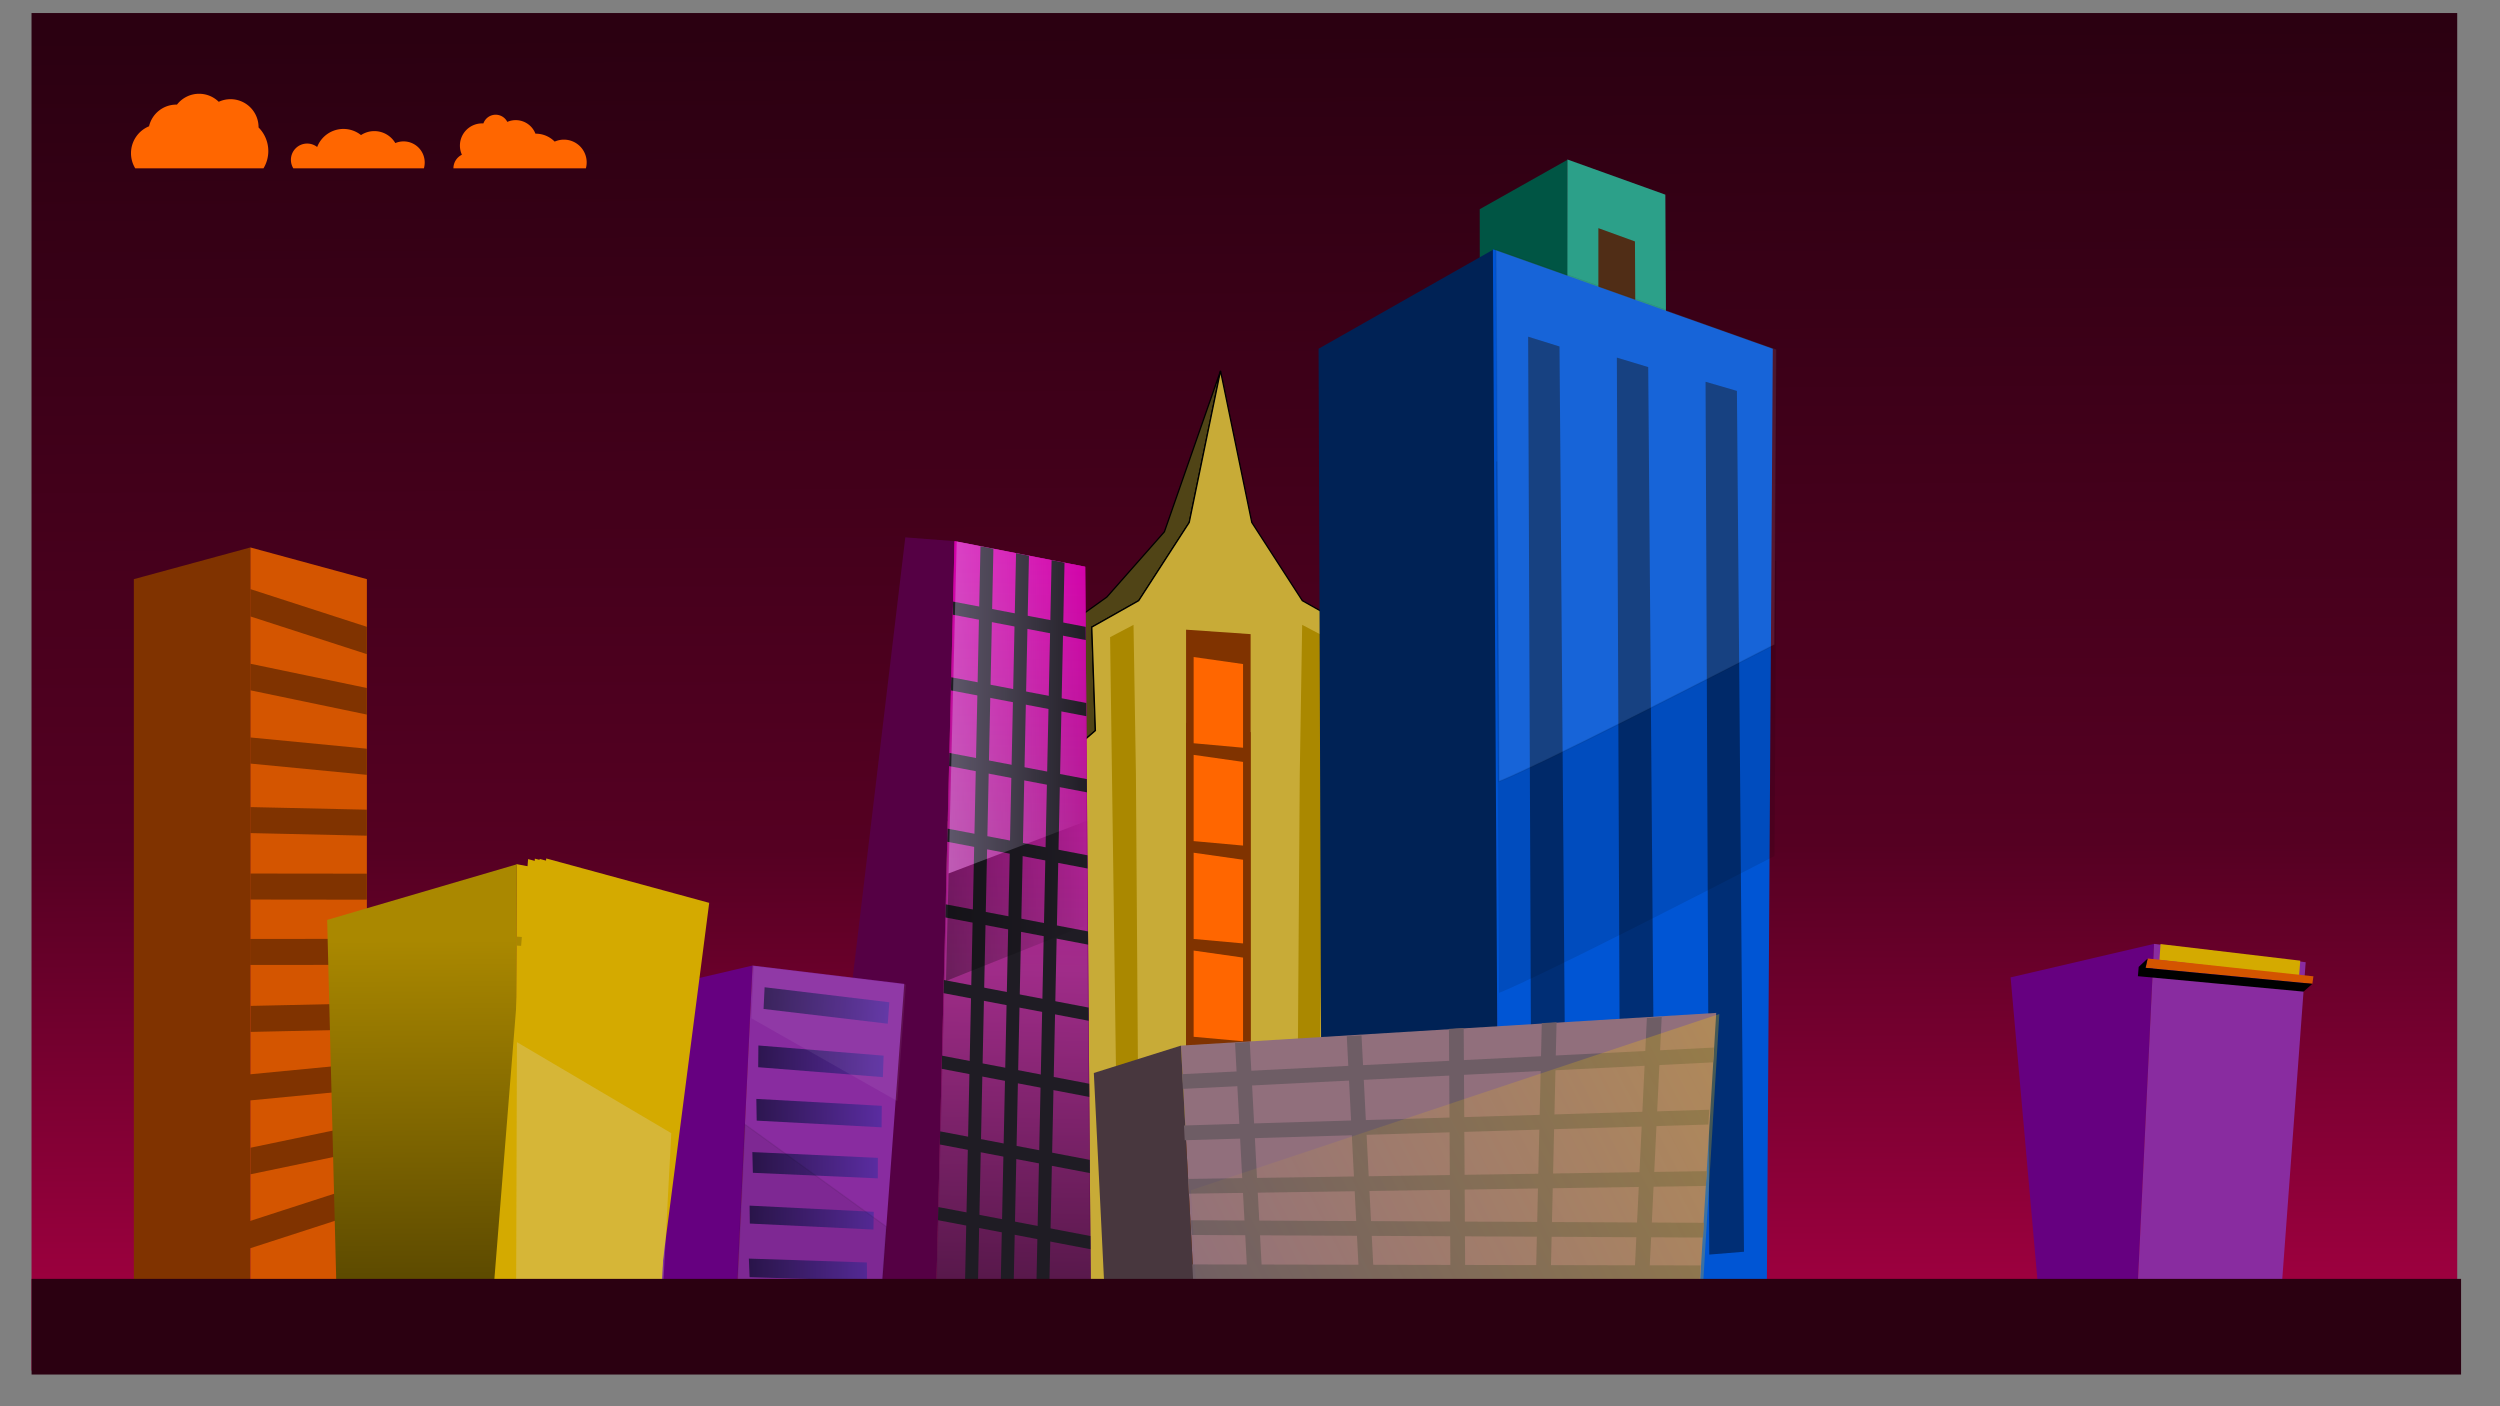 <?xml version="1.0" encoding="UTF-8" standalone="no"?>
<svg
   xmlns:dc="http://purl.org/dc/elements/1.1/"
   xmlns:cc="http://creativecommons.org/ns#"
   xmlns:rdf="http://www.w3.org/1999/02/22-rdf-syntax-ns#"
   xmlns:svg="http://www.w3.org/2000/svg"
   xmlns="http://www.w3.org/2000/svg"
   xmlns:xlink="http://www.w3.org/1999/xlink"
   xmlns:sodipodi="http://sodipodi.sourceforge.net/DTD/sodipodi-0.dtd"
   xmlns:inkscape="http://www.inkscape.org/namespaces/inkscape"
   width="1920"
   height="1080"
   viewBox="0 0 508 285.75"
   version="1.1"
   id="svg2817"
   inkscape:version="1.0.2-2 (e86c870879, 2021-01-15)"
   sodipodi:docname="city-night-city.svg">
  <rect x="0" y="0" width="508" height="285.75" fill="#808080" stroke="none"/>
  <defs
     id="defs2811">
    <linearGradient
       inkscape:collect="always"
       id="linearGradient4175">
      <stop
         style="stop-color:#ffcc00;stop-opacity:1;"
         offset="0"
         id="stop4171" />
      <stop
         style="stop-color:#ffcc00;stop-opacity:0;"
         offset="1"
         id="stop4173" />
    </linearGradient>
    <linearGradient
       inkscape:collect="always"
       id="linearGradient3920">
      <stop
         style="stop-color:#ff2a7f;stop-opacity:1;"
         offset="0"
         id="stop3916" />
      <stop
         style="stop-color:#aa0044;stop-opacity:1"
         offset="1"
         id="stop3918" />
    </linearGradient>
    <linearGradient
       inkscape:collect="always"
       id="linearGradient3857">
      <stop
         style="stop-color:#e5d5ff;stop-opacity:1;"
         offset="0"
         id="stop3853" />
      <stop
         style="stop-color:#e5d5ff;stop-opacity:0;"
         offset="1"
         id="stop3855" />
    </linearGradient>
    <linearGradient
       inkscape:collect="always"
       id="linearGradient3847">
      <stop
         style="stop-color:#000000;stop-opacity:1;"
         offset="0"
         id="stop3843" />
      <stop
         style="stop-color:#000000;stop-opacity:0;"
         offset="1"
         id="stop3845" />
    </linearGradient>
    <linearGradient
       inkscape:collect="always"
       id="linearGradient3821">
      <stop
         style="stop-color:#d400aa;stop-opacity:1"
         offset="0"
         id="stop3817" />
      <stop
         style="stop-color:#a02c89;stop-opacity:1"
         offset="0.547"
         id="stop3851" />
      <stop
         style="stop-color:#501644;stop-opacity:1"
         offset="1"
         id="stop3819" />
    </linearGradient>
    <linearGradient
       inkscape:collect="always"
       id="linearGradient3813">
      <stop
         style="stop-color:#d400aa;stop-opacity:1"
         offset="0"
         id="stop3809" />
      <stop
         style="stop-color:#501644;stop-opacity:1"
         offset="1"
         id="stop3811" />
    </linearGradient>
    <linearGradient
       inkscape:collect="always"
       id="linearGradient3596">
      <stop
         style="stop-color:#2d1650;stop-opacity:1"
         offset="0"
         id="stop3592" />
      <stop
         style="stop-color:#5a2ca0;stop-opacity:1"
         offset="1"
         id="stop3594" />
    </linearGradient>
    <linearGradient
       inkscape:collect="always"
       id="linearGradient3448">
      <stop
         style="stop-color:#aa8800;stop-opacity:1"
         offset="0"
         id="stop3444" />
      <stop
         style="stop-color:#554400;stop-opacity:1"
         offset="1"
         id="stop3446" />
    </linearGradient>
    <linearGradient
       inkscape:collect="always"
       id="linearGradient3386">
      <stop
         style="stop-color:#2b0011;stop-opacity:1"
         offset="0"
         id="stop3382" />
      <stop
         style="stop-color:#550022;stop-opacity:1"
         offset="0.611"
         id="stop3398" />
      <stop
         style="stop-color:#aa0044;stop-opacity:1"
         offset="1"
         id="stop3384" />
    </linearGradient>
    <linearGradient
       inkscape:collect="always"
       xlink:href="#linearGradient3386"
       id="linearGradient3388"
       x1="239.944"
       y1="9.395"
       x2="241.39"
       y2="281.14"
       gradientUnits="userSpaceOnUse"
       gradientTransform="translate(-1.544,-3.247)" />
    <linearGradient
       inkscape:collect="always"
       xlink:href="#linearGradient3448"
       id="linearGradient3450"
       x1="62.145"
       y1="113.648"
       x2="62.986"
       y2="239.25"
       gradientUnits="userSpaceOnUse"
       gradientTransform="matrix(0.605,0,0,0.605,45.645,70.282)" />
    <clipPath
       clipPathUnits="userSpaceOnUse"
       id="clipPath3478">
      <path
         style="fill:#d4aa00;fill-opacity:1;stroke:none;stroke-width:0.265px;stroke-linecap:butt;stroke-linejoin:miter;stroke-opacity:1"
         d="m 90.139,93.175 55.041,13.734 -7.316,139.579 -56.595,0.768 z"
         id="path3480"
         sodipodi:nodetypes="ccccc" />
    </clipPath>
    <clipPath
       clipPathUnits="userSpaceOnUse"
       id="clipPath3482">
      <path
         style="fill:#d4aa00;fill-opacity:1;stroke:none;stroke-width:0.265px;stroke-linecap:butt;stroke-linejoin:miter;stroke-opacity:1"
         d="m 91.872,91.466 55.289,12.698 -4.695,139.692 -56.571,1.83 z"
         id="path3484"
         sodipodi:nodetypes="ccccc" />
    </clipPath>
    <clipPath
       clipPathUnits="userSpaceOnUse"
       id="clipPath3486">
      <path
         style="fill:#d4aa00;fill-opacity:1;stroke:none;stroke-width:0.265px;stroke-linecap:butt;stroke-linejoin:miter;stroke-opacity:1"
         d="m 93.086,90.23 55.453,11.958 -2.827,139.742 -56.541,2.586 z"
         id="path3488"
         sodipodi:nodetypes="ccccc" />
    </clipPath>
    <clipPath
       clipPathUnits="userSpaceOnUse"
       id="clipPath3490">
      <path
         style="fill:#d4aa00;fill-opacity:1;stroke:none;stroke-width:0.265px;stroke-linecap:butt;stroke-linejoin:miter;stroke-opacity:1"
         d="m 92.913,90.408 55.43,12.064 -3.096,139.736 -56.546,2.478 z"
         id="path3492"
         sodipodi:nodetypes="ccccc" />
    </clipPath>
    <clipPath
       clipPathUnits="userSpaceOnUse"
       id="clipPath3494">
      <path
         style="fill:#d4aa00;fill-opacity:1;stroke:none;stroke-width:0.265px;stroke-linecap:butt;stroke-linejoin:miter;stroke-opacity:1"
         d="m 93.72,89.572 55.536,11.567 -1.842,139.758 -56.521,2.985 z"
         id="path3496"
         sodipodi:nodetypes="ccccc" />
    </clipPath>
    <clipPath
       clipPathUnits="userSpaceOnUse"
       id="clipPath3498">
      <path
         style="fill:#d4aa00;fill-opacity:1;stroke:none;stroke-width:0.265px;stroke-linecap:butt;stroke-linejoin:miter;stroke-opacity:1"
         d="m 96.201,86.901 55.84,10.001 2.088,139.755 -56.415,4.573 z"
         id="path3500"
         sodipodi:nodetypes="ccccc" />
    </clipPath>
    <clipPath
       clipPathUnits="userSpaceOnUse"
       id="clipPath3502">
      <path
         style="fill:#d4aa00;fill-opacity:1;stroke:none;stroke-width:0.265px;stroke-linecap:butt;stroke-linejoin:miter;stroke-opacity:1"
         d="m 94.487,88.762 55.634,11.088 -0.64,139.769 -56.494,3.471 z"
         id="path3504"
         sodipodi:nodetypes="ccccc" />
    </clipPath>
    <clipPath
       clipPathUnits="userSpaceOnUse"
       id="clipPath3506">
      <path
         style="fill:#d4aa00;fill-opacity:1;stroke:none;stroke-width:0.265px;stroke-linecap:butt;stroke-linejoin:miter;stroke-opacity:1"
         d="m 95.054,88.155 55.704,10.732 0.256,139.77 -56.47,3.833 z"
         id="path3508"
         sodipodi:nodetypes="ccccc" />
    </clipPath>
    <clipPath
       clipPathUnits="userSpaceOnUse"
       id="clipPath3512">
      <path
         style="fill:#d4aa00;fill-opacity:1;stroke:none;stroke-width:0.265px;stroke-linecap:butt;stroke-linejoin:miter;stroke-opacity:1"
         d="m 95.054,88.155 55.704,10.732 -7.41,139.77 -48.805,3.833 z"
         id="path3514"
         sodipodi:nodetypes="ccccc"
         clip-path="url(#clipPath3506)"
         transform="rotate(3.105)" />
    </clipPath>
    <clipPath
       clipPathUnits="userSpaceOnUse"
       id="clipPath3516">
      <path
         style="fill:#d4aa00;fill-opacity:1;stroke:none;stroke-width:0.265px;stroke-linecap:butt;stroke-linejoin:miter;stroke-opacity:1"
         d="m 95.054,88.155 55.704,10.732 -7.41,139.77 -48.805,3.833 z"
         id="path3518"
         sodipodi:nodetypes="ccccc"
         clip-path="url(#clipPath3506)"
         transform="rotate(2.03)" />
    </clipPath>
    <clipPath
       clipPathUnits="userSpaceOnUse"
       id="clipPath3520">
      <path
         style="fill:#d4aa00;fill-opacity:1;stroke:none;stroke-width:0.265px;stroke-linecap:butt;stroke-linejoin:miter;stroke-opacity:1"
         d="m 95.054,88.155 55.704,10.732 -7.41,139.77 -48.805,3.833 z"
         id="path3522"
         sodipodi:nodetypes="ccccc"
         clip-path="url(#clipPath3506)"
         transform="rotate(1.264)" />
    </clipPath>
    <clipPath
       clipPathUnits="userSpaceOnUse"
       id="clipPath3524">
      <path
         style="fill:#d4aa00;fill-opacity:1;stroke:none;stroke-width:0.265px;stroke-linecap:butt;stroke-linejoin:miter;stroke-opacity:1"
         d="m 95.054,88.155 55.704,10.732 -7.41,139.77 -48.805,3.833 z"
         id="path3526"
         sodipodi:nodetypes="ccccc"
         clip-path="url(#clipPath3506)"
         transform="rotate(1.374)" />
    </clipPath>
    <linearGradient
       inkscape:collect="always"
       xlink:href="#linearGradient3596"
       id="linearGradient3598"
       x1="257.914"
       y1="125.97"
       x2="293.478"
       y2="128.653"
       gradientUnits="userSpaceOnUse"
       gradientTransform="translate(-5.059,9.757)" />
    <linearGradient
       inkscape:collect="always"
       xlink:href="#linearGradient3596"
       id="linearGradient3621"
       gradientUnits="userSpaceOnUse"
       x1="257.914"
       y1="125.97"
       x2="293.478"
       y2="128.653"
       gradientTransform="rotate(-2.225,934.501,310.01)" />
    <linearGradient
       inkscape:collect="always"
       xlink:href="#linearGradient3596"
       id="linearGradient3625"
       gradientUnits="userSpaceOnUse"
       gradientTransform="rotate(-3.703,898.866,256.44)"
       x1="257.914"
       y1="125.97"
       x2="293.478"
       y2="128.653" />
    <linearGradient
       inkscape:collect="always"
       xlink:href="#linearGradient3596"
       id="linearGradient3629"
       gradientUnits="userSpaceOnUse"
       gradientTransform="matrix(0.997,-0.068,0.072,0.952,-16.546,80.336)"
       x1="257.914"
       y1="125.97"
       x2="293.478"
       y2="128.653" />
    <linearGradient
       inkscape:collect="always"
       xlink:href="#linearGradient3596"
       id="linearGradient3633"
       gradientUnits="userSpaceOnUse"
       gradientTransform="matrix(0.988,-0.05,0.059,0.824,-13.476,106.219)"
       x1="257.914"
       y1="125.97"
       x2="293.478"
       y2="128.653" />
    <linearGradient
       inkscape:collect="always"
       xlink:href="#linearGradient3596"
       id="linearGradient3637"
       gradientUnits="userSpaceOnUse"
       gradientTransform="matrix(0.936,-0.071,0.079,0.851,2.431,113.961)"
       x1="257.914"
       y1="125.97"
       x2="293.478"
       y2="128.653" />
    <linearGradient
       inkscape:collect="always"
       xlink:href="#linearGradient3596"
       id="linearGradient3667"
       gradientUnits="userSpaceOnUse"
       gradientTransform="matrix(0.936,-0.071,0.079,0.851,-2.628,123.718)"
       x1="257.914"
       y1="125.97"
       x2="293.478"
       y2="128.653" />
    <clipPath
       clipPathUnits="userSpaceOnUse"
       id="clipPath3753">
      <path
         style="fill:#d400aa;stroke:#000000;stroke-width:0.265px;stroke-linecap:butt;stroke-linejoin:miter;stroke-opacity:1"
         d="m 374.6,-27.138 35.93,0.179 38.849,195.75 -40.592,10.854 z"
         id="path3755"
         sodipodi:nodetypes="ccccc" />
    </clipPath>
    <clipPath
       clipPathUnits="userSpaceOnUse"
       id="clipPath3757">
      <path
         style="fill:#d400aa;stroke:#000000;stroke-width:0.265px;stroke-linecap:butt;stroke-linejoin:miter;stroke-opacity:1"
         d="m 35.605,-373.89 6.158,-35.399 199.486,-5.718 3.944,41.832 z"
         id="path3759"
         sodipodi:nodetypes="ccccc" />
    </clipPath>
    <clipPath
       clipPathUnits="userSpaceOnUse"
       id="clipPath3761">
      <path
         style="fill:#d400aa;stroke:#000000;stroke-width:0.265px;stroke-linecap:butt;stroke-linejoin:miter;stroke-opacity:1"
         d="m 35.605,-373.89 6.158,-35.399 199.486,-5.718 3.944,41.832 z"
         id="path3763"
         sodipodi:nodetypes="ccccc" />
    </clipPath>
    <clipPath
       clipPathUnits="userSpaceOnUse"
       id="clipPath3765">
      <path
         style="fill:#d400aa;stroke:#000000;stroke-width:0.265px;stroke-linecap:butt;stroke-linejoin:miter;stroke-opacity:1"
         d="m 374.6,-27.138 35.93,0.179 38.849,195.75 -40.592,10.854 z"
         id="path3767"
         sodipodi:nodetypes="ccccc" />
    </clipPath>
    <clipPath
       clipPathUnits="userSpaceOnUse"
       id="clipPath3769">
      <path
         style="fill:#d400aa;stroke:#000000;stroke-width:0.265px;stroke-linecap:butt;stroke-linejoin:miter;stroke-opacity:1"
         d="m 374.6,-27.138 35.93,0.179 38.849,195.75 -40.592,10.854 z"
         id="path3771"
         sodipodi:nodetypes="ccccc" />
    </clipPath>
    <clipPath
       clipPathUnits="userSpaceOnUse"
       id="clipPath3773">
      <path
         style="fill:#d400aa;stroke:#000000;stroke-width:0.265px;stroke-linecap:butt;stroke-linejoin:miter;stroke-opacity:1"
         d="m 374.6,-27.138 35.93,0.179 38.849,195.75 -40.592,10.854 z"
         id="path3775"
         sodipodi:nodetypes="ccccc" />
    </clipPath>
    <clipPath
       clipPathUnits="userSpaceOnUse"
       id="clipPath3777">
      <path
         style="fill:#d400aa;stroke:#000000;stroke-width:0.265px;stroke-linecap:butt;stroke-linejoin:miter;stroke-opacity:1"
         d="m 374.6,-27.138 35.93,0.179 38.849,195.75 -40.592,10.854 z"
         id="path3779"
         sodipodi:nodetypes="ccccc" />
    </clipPath>
    <clipPath
       clipPathUnits="userSpaceOnUse"
       id="clipPath3781">
      <path
         style="fill:#d400aa;stroke:#000000;stroke-width:0.265px;stroke-linecap:butt;stroke-linejoin:miter;stroke-opacity:1"
         d="m 374.6,-27.138 35.93,0.179 38.849,195.75 -40.592,10.854 z"
         id="path3783"
         sodipodi:nodetypes="ccccc" />
    </clipPath>
    <clipPath
       clipPathUnits="userSpaceOnUse"
       id="clipPath3785">
      <path
         style="fill:#d400aa;stroke:#000000;stroke-width:0.265px;stroke-linecap:butt;stroke-linejoin:miter;stroke-opacity:1"
         d="m 374.6,-27.138 35.93,0.179 38.849,195.75 -40.592,10.854 z"
         id="path3787"
         sodipodi:nodetypes="ccccc" />
    </clipPath>
    <clipPath
       clipPathUnits="userSpaceOnUse"
       id="clipPath3789">
      <path
         style="fill:#d400aa;stroke:#000000;stroke-width:0.265px;stroke-linecap:butt;stroke-linejoin:miter;stroke-opacity:1"
         d="m 374.6,-27.138 35.93,0.179 38.849,195.75 -40.592,10.854 z"
         id="path3791"
         sodipodi:nodetypes="ccccc" />
    </clipPath>
    <clipPath
       clipPathUnits="userSpaceOnUse"
       id="clipPath3793">
      <path
         style="fill:#d400aa;stroke:#000000;stroke-width:0.265px;stroke-linecap:butt;stroke-linejoin:miter;stroke-opacity:1"
         d="m 374.6,-27.138 35.93,0.179 38.849,195.75 -40.592,10.854 z"
         id="path3795"
         sodipodi:nodetypes="ccccc" />
    </clipPath>
    <clipPath
       clipPathUnits="userSpaceOnUse"
       id="clipPath3797">
      <path
         style="fill:#d400aa;stroke:#000000;stroke-width:0.265px;stroke-linecap:butt;stroke-linejoin:miter;stroke-opacity:1"
         d="m 374.6,-27.138 35.93,0.179 38.849,195.75 -40.592,10.854 z"
         id="path3799"
         sodipodi:nodetypes="ccccc" />
    </clipPath>
    <clipPath
       clipPathUnits="userSpaceOnUse"
       id="clipPath3801">
      <path
         style="fill:#d400aa;stroke:#000000;stroke-width:0.265px;stroke-linecap:butt;stroke-linejoin:miter;stroke-opacity:1"
         d="m 35.605,-373.89 6.158,-35.399 199.486,-5.718 3.944,41.832 z"
         id="path3803"
         sodipodi:nodetypes="ccccc" />
    </clipPath>
    <clipPath
       clipPathUnits="userSpaceOnUse"
       id="clipPath3805">
      <path
         style="fill:#d400aa;stroke:#000000;stroke-width:0.265px;stroke-linecap:butt;stroke-linejoin:miter;stroke-opacity:1"
         d="m 373.061,43.439 35.262,6.899 1.533,199.562 -41.906,3.066 z"
         id="path3807"
         sodipodi:nodetypes="ccccc" />
    </clipPath>
    <linearGradient
       inkscape:collect="always"
       xlink:href="#linearGradient3813"
       id="linearGradient3815"
       x1="391.97"
       y1="45.994"
       x2="387.626"
       y2="252.2"
       gradientUnits="userSpaceOnUse" />
    <linearGradient
       inkscape:collect="always"
       xlink:href="#linearGradient3821"
       id="linearGradient3823"
       x1="391.97"
       y1="45.994"
       x2="387.626"
       y2="252.2"
       gradientUnits="userSpaceOnUse" />
    <linearGradient
       inkscape:collect="always"
       xlink:href="#linearGradient3847"
       id="linearGradient3849"
       x1="1399.078"
       y1="529.7"
       x2="1546.057"
       y2="529.7"
       gradientUnits="userSpaceOnUse" />
    <linearGradient
       inkscape:collect="always"
       xlink:href="#linearGradient3857"
       id="linearGradient3859"
       x1="1401.748"
       y1="333.239"
       x2="1545.246"
       y2="333.239"
       gradientUnits="userSpaceOnUse" />
    <clipPath
       clipPathUnits="userSpaceOnUse"
       id="clipPath4018">
      <path
         id="path4020"
         style="opacity:1;fill:url(#linearGradient4022);fill-opacity:1;stroke:none;stroke-width:0.765"
         d="m 311.228,167.801 108.759,6.868 -2.976,53.476 -102.265,-0.208 z"
         sodipodi:nodetypes="ccccc" />
    </clipPath>
    <linearGradient
       inkscape:collect="always"
       xlink:href="#linearGradient3920"
       id="linearGradient4022"
       gradientUnits="userSpaceOnUse"
       x1="365.879"
       y1="170.492"
       x2="366.24"
       y2="227.297"
       gradientTransform="matrix(1,0.002,-0.002,1,0,0)" />
    <clipPath
       clipPathUnits="userSpaceOnUse"
       id="clipPath4024">
      <path
         id="path4026"
         style="opacity:1;fill:url(#linearGradient4028);fill-opacity:1;stroke:none;stroke-width:0.765"
         d="m 310.763,168.808 108.74,7.22 -3.124,53.466 -102.264,-0.539 z"
         sodipodi:nodetypes="ccccc" />
    </clipPath>
    <linearGradient
       inkscape:collect="always"
       xlink:href="#linearGradient3920"
       id="linearGradient4028"
       gradientUnits="userSpaceOnUse"
       x1="365.879"
       y1="170.492"
       x2="366.24"
       y2="227.297"
       gradientTransform="matrix(1,0.005,-0.004,1,0,0)" />
    <clipPath
       clipPathUnits="userSpaceOnUse"
       id="clipPath4030">
      <path
         id="path4032"
         style="opacity:1;fill:url(#linearGradient4034);fill-opacity:1;stroke:none;stroke-width:0.765"
         d="m 313.446,162.62 108.841,5.064 -2.26,53.518 -102.259,1.488 z"
         sodipodi:nodetypes="ccccc" />
    </clipPath>
    <linearGradient
       inkscape:collect="always"
       xlink:href="#linearGradient3920"
       id="linearGradient4034"
       gradientUnits="userSpaceOnUse"
       x1="365.879"
       y1="170.492"
       x2="366.24"
       y2="227.297"
       gradientTransform="matrix(1,-0.015,0.012,1,0,0)" />
    <clipPath
       clipPathUnits="userSpaceOnUse"
       id="clipPath4036">
      <path
         id="path4038"
         style="opacity:1;fill:url(#linearGradient4040);fill-opacity:1;stroke:none;stroke-width:0.765"
         d="m 315.646,157.614 108.905,3.334 -1.531,53.545 -102.234,3.112 z"
         sodipodi:nodetypes="ccccc" />
    </clipPath>
    <linearGradient
       inkscape:collect="always"
       xlink:href="#linearGradient3920"
       id="linearGradient4040"
       gradientUnits="userSpaceOnUse"
       x1="365.879"
       y1="170.492"
       x2="366.24"
       y2="227.297"
       gradientTransform="matrix(1,-0.03,0.025,1,0,0)" />
    <clipPath
       clipPathUnits="userSpaceOnUse"
       id="clipPath4042">
      <path
         id="path4044"
         style="opacity:1;fill:url(#linearGradient4046);fill-opacity:1;stroke:none;stroke-width:0.765"
         d="m 318.069,151.501 108.955,1.238 -0.706,53.561 -102.184,5.078 z"
         sodipodi:nodetypes="ccccc" />
    </clipPath>
    <linearGradient
       inkscape:collect="always"
       xlink:href="#linearGradient3920"
       id="linearGradient4046"
       gradientUnits="userSpaceOnUse"
       x1="365.879"
       y1="170.492"
       x2="366.24"
       y2="227.297"
       gradientTransform="matrix(0.999,-0.05,0.041,0.999,0,0)" />
    <clipPath
       clipPathUnits="userSpaceOnUse"
       id="clipPath4048">
      <path
         id="path4050"
         style="opacity:1;fill:url(#linearGradient4052);fill-opacity:1;stroke:none;stroke-width:0.765"
         d="m 307.627,174.182 108.591,9.109 -4.102,53.402 -102.239,-2.317 z"
         sodipodi:nodetypes="ccccc" />
    </clipPath>
    <linearGradient
       inkscape:collect="always"
       xlink:href="#linearGradient3920"
       id="linearGradient4052"
       gradientUnits="userSpaceOnUse"
       x1="365.879"
       y1="170.492"
       x2="366.24"
       y2="227.297"
       gradientTransform="rotate(1.298)" />
    <clipPath
       clipPathUnits="userSpaceOnUse"
       id="clipPath4054">
      <path
         id="path4056"
         style="opacity:1;fill:url(#linearGradient4058);fill-opacity:1;stroke:none;stroke-width:0.765"
         d="m 312.522,165.238 108.809,5.973 -2.56,53.498 -102.263,0.633 z"
         sodipodi:nodetypes="ccccc" />
    </clipPath>
    <linearGradient
       inkscape:collect="always"
       xlink:href="#linearGradient3920"
       id="linearGradient4058"
       gradientUnits="userSpaceOnUse"
       x1="365.879"
       y1="170.492"
       x2="366.24"
       y2="227.297"
       gradientTransform="rotate(-0.355)" />
    <clipPath
       clipPathUnits="userSpaceOnUse"
       id="clipPath4060">
      <path
         id="path4062"
         style="opacity:1;fill:url(#linearGradient4064);fill-opacity:1;stroke:none;stroke-width:0.765"
         d="m 319.566,151.165 108.967,1.125 -0.176,53.559 -102.134,5.183 z"
         sodipodi:nodetypes="ccccc" />
    </clipPath>
    <linearGradient
       inkscape:collect="always"
       xlink:href="#linearGradient3920"
       id="linearGradient4064"
       gradientUnits="userSpaceOnUse"
       x1="365.879"
       y1="170.492"
       x2="366.24"
       y2="227.297"
       gradientTransform="rotate(-2.905)" />
    <clipPath
       clipPathUnits="userSpaceOnUse"
       id="clipPath4066">
      <path
         id="path4068"
         style="opacity:1;fill:url(#linearGradient4070);fill-opacity:1;stroke:none;stroke-width:0.765"
         d="m 319.898,150.462 108.969,0.885 -0.059,53.56 -102.122,5.408 z"
         sodipodi:nodetypes="ccccc" />
    </clipPath>
    <linearGradient
       inkscape:collect="always"
       xlink:href="#linearGradient3920"
       id="linearGradient4070"
       gradientUnits="userSpaceOnUse"
       x1="365.879"
       y1="170.492"
       x2="366.24"
       y2="227.297"
       gradientTransform="rotate(-3.031)" />
    <clipPath
       clipPathUnits="userSpaceOnUse"
       id="clipPath4072">
      <path
         id="path4074"
         style="opacity:1;fill:url(#linearGradient4076);fill-opacity:1;stroke:none;stroke-width:0.765"
         d="m 303.038,182.048 108.321,11.903 -5.476,53.279 -102.146,-4.949 z"
         sodipodi:nodetypes="ccccc" />
    </clipPath>
    <linearGradient
       inkscape:collect="always"
       xlink:href="#linearGradient3920"
       id="linearGradient4076"
       gradientUnits="userSpaceOnUse"
       x1="365.879"
       y1="170.492"
       x2="366.24"
       y2="227.297"
       gradientTransform="rotate(2.774)" />
    <clipPath
       clipPathUnits="userSpaceOnUse"
       id="clipPath4078">
      <path
         id="path4080"
         style="opacity:1;fill:url(#linearGradient4082);fill-opacity:1;stroke:none;stroke-width:0.765"
         d="m 311.494,167.168 108.77,6.647 -2.891,53.482 h -102.265 z"
         sodipodi:nodetypes="ccccc" />
    </clipPath>
    <linearGradient
       inkscape:collect="always"
       xlink:href="#linearGradient3920"
       id="linearGradient4082"
       gradientUnits="userSpaceOnUse"
       x1="365.879"
       y1="170.492"
       x2="366.24"
       y2="227.297" />
    <linearGradient
       inkscape:collect="always"
       xlink:href="#linearGradient4175"
       id="linearGradient4179"
       x1="1528.195"
       y1="522.805"
       x2="1093.457"
       y2="747.868"
       gradientUnits="userSpaceOnUse" />
    <clipPath
       clipPathUnits="userSpaceOnUse"
       id="clipPath4273">
      <path
         id="path4275"
         style="opacity:1;fill:#d45500;fill-opacity:1;stroke:none;stroke-width:0.765"
         d="m 412.899,-114.044 -20.23,5.53 -0.158,-130.468 20.239,2.369 z"
         sodipodi:nodetypes="ccccc" />
    </clipPath>
    <clipPath
       clipPathUnits="userSpaceOnUse"
       id="clipPath4277">
      <path
         id="path4279"
         style="opacity:1;fill:#d45500;fill-opacity:1;stroke:none;stroke-width:0.765"
         d="m 410.401,-122.732 -20.108,5.956 -2.911,-130.436 20.285,1.942 z"
         sodipodi:nodetypes="ccccc" />
    </clipPath>
    <clipPath
       clipPathUnits="userSpaceOnUse"
       id="clipPath4281">
      <path
         id="path4283"
         style="opacity:1;fill:#d45500;fill-opacity:1;stroke:none;stroke-width:0.765"
         d="m 400.199,-152.748 -19.613,7.427 -12.55,-129.864 20.373,0.436 z"
         sodipodi:nodetypes="ccccc" />
    </clipPath>
    <clipPath
       clipPathUnits="userSpaceOnUse"
       id="clipPath4285">
      <path
         id="path4287"
         style="opacity:1;fill:#d45500;fill-opacity:1;stroke:none;stroke-width:0.765"
         d="m 381.193,-195.407 -18.688,9.518 -26.612,-127.726 20.299,-1.784 z"
         sodipodi:nodetypes="ccccc" />
    </clipPath>
    <clipPath
       clipPathUnits="userSpaceOnUse"
       id="clipPath4289">
      <path
         id="path4291"
         style="opacity:1;fill:#d45500;fill-opacity:1;stroke:none;stroke-width:0.765"
         d="m 357.955,-235.286 -17.555,11.473 -40.2,-124.121 19.989,-3.958 z"
         sodipodi:nodetypes="ccccc" />
    </clipPath>
    <clipPath
       clipPathUnits="userSpaceOnUse"
       id="clipPath4293">
      <path
         id="path4295"
         style="opacity:1;fill:#d45500;fill-opacity:1;stroke:none;stroke-width:0.765"
         d="m 413.173,113.046 -20.243,-5.482 0.158,130.468 20.233,-2.418 z"
         sodipodi:nodetypes="ccccc" />
    </clipPath>
    <clipPath
       clipPathUnits="userSpaceOnUse"
       id="clipPath4297">
      <path
         id="path4299"
         style="opacity:1;fill:#d45500;fill-opacity:1;stroke:none;stroke-width:0.765"
         d="m 415.467,104.302 -20.354,-5.053 2.911,130.436 20.178,-2.845 z"
         sodipodi:nodetypes="ccccc" />
    </clipPath>
    <clipPath
       clipPathUnits="userSpaceOnUse"
       id="clipPath4301">
      <path
         id="path4303"
         style="opacity:1;fill:#d45500;fill-opacity:1;stroke:none;stroke-width:0.765"
         d="m 422.043,73.288 -20.672,-3.534 12.55,129.864 19.912,-4.329 z"
         sodipodi:nodetypes="ccccc" />
    </clipPath>
    <clipPath
       clipPathUnits="userSpaceOnUse"
       id="clipPath4305">
      <path
         id="path4307"
         style="opacity:1;fill:#d45500;fill-opacity:1;stroke:none;stroke-width:0.765"
         d="m 427.513,26.908 -20.934,-1.263 26.612,127.726 19.323,-6.471 z"
         sodipodi:nodetypes="ccccc" />
    </clipPath>
    <clipPath
       clipPathUnits="userSpaceOnUse"
       id="clipPath4309">
      <path
         id="path4311"
         style="opacity:1;fill:#d45500;fill-opacity:1;stroke:none;stroke-width:0.765"
         d="m 427.927,-19.246 -20.948,0.997 40.2,124.121 18.514,-8.513 z"
         sodipodi:nodetypes="ccccc" />
    </clipPath>
    <clipPath
       clipPathUnits="userSpaceOnUse"
       id="clipPath4313">
      <path
         id="path4315"
         style="opacity:1;fill:#d45500;fill-opacity:1;stroke:none;stroke-width:0.765"
         d="m 413.037,113.545 -20.236,-5.506 v 130.469 l 20.236,-2.394 z"
         sodipodi:nodetypes="ccccc" />
    </clipPath>
  </defs>
  <sodipodi:namedview
     id="base"
     pagecolor="#ffffff"
     bordercolor="#666666"
     borderopacity="1.0"
     inkscape:pageopacity="0.0"
     inkscape:pageshadow="2"
     inkscape:zoom="3.3993735"
     inkscape:cx="1689.7576"
     inkscape:cy="777.67847"
     inkscape:document-units="mm"
     inkscape:current-layer="layer1"
     inkscape:document-rotation="0"
     showgrid="false"
     inkscape:window-width="1920"
     inkscape:window-height="1017"
     inkscape:window-x="1077"
     inkscape:window-y="817"
     inkscape:window-maximized="1"
     units="px"
     inkscape:snap-bbox="true"
     inkscape:bbox-paths="true"
     inkscape:bbox-nodes="true"
     inkscape:snap-bbox-edge-midpoints="true"
     inkscape:snap-bbox-midpoints="true"
     inkscape:object-paths="true"
     inkscape:snap-intersection-paths="true"
     inkscape:snap-smooth-nodes="true"
     inkscape:snap-midpoints="true"
     inkscape:snap-object-midpoints="true"
     inkscape:snap-global="true"
     showguides="true"
     inkscape:guide-bbox="true" />
  <g
     inkscape:label="Layer 1"
     inkscape:groupmode="layer"
     id="layer1">
    <rect
       style="fill:url(#linearGradient3388);fill-opacity:1;stroke:#000000;stroke-width:0.765;stroke-opacity:0"
       id="rect3380"
       width="492.898"
       height="275.855"
       x="6.406"
       y="2.648"
       sodipodi:insensitive="true" />
    <g
       id="g1456"
       transform="matrix(0.784,0,0,0.784,-96.693,65.582)"
       style="stroke-width:1.276">
      <path
         id="path1378"
         style="fill:#504416;stroke:#000000;stroke-width:1.276px;stroke-linecap:butt;stroke-linejoin:miter;stroke-opacity:1"
         d="m 1659.129,47.068 -54.875,157.381 -56.275,63.836 -79.006,56.48 3.855,92.369 -83.102,71.484 1.271,492.008 h 79.861 l -1.178,-524.072 67.072,-57.658 -3.529,-101.195 45.891,-25.887 49.42,-76.484 z"
         transform="scale(0.265)" />
      <path
         id="path1372"
         style="fill:#c8ab37;stroke:#000000;stroke-width:1.276px;stroke-linecap:butt;stroke-linejoin:miter;stroke-opacity:1"
         d="m 1659.129,47.068 -30.594,148.262 -49.42,76.484 -45.891,25.887 3.529,101.195 -67.072,57.658 1.178,524.072 h 188.269 188.269 l 1.178,-524.072 -67.072,-57.658 3.531,-101.195 -45.891,-25.887 -49.422,-76.484 z"
         transform="scale(0.265)" />
      <path
         style="fill:#aa8800;stroke:none;stroke-width:0.338px;stroke-linecap:butt;stroke-linejoin:miter;stroke-opacity:1"
         d="m 411.052,81.491 6.071,-3.192 0.622,38.589 0.934,136.186 h -5.293 z"
         id="path1383" />
      <path
         style="fill:#aa8800;stroke:none;stroke-width:0.338px;stroke-linecap:butt;stroke-linejoin:miter;stroke-opacity:1"
         d="m 466.904,81.491 -6.071,-3.192 -0.622,38.589 -0.934,136.186 h 5.293 z"
         id="path1385" />
      <path
         style="fill:#aa8800;fill-opacity:1;stroke:none;stroke-width:0.338px;stroke-linecap:butt;stroke-linejoin:miter;stroke-opacity:1"
         d="m 394.354,124.636 5.484,-4.644 1.258,133.237 h -6.449 z"
         id="path1387" />
      <path
         style="fill:#aa8800;fill-opacity:1;stroke:none;stroke-width:0.338px;stroke-linecap:butt;stroke-linejoin:miter;stroke-opacity:1"
         d="m 483.802,124.636 -5.484,-4.644 -1.258,133.237 h 6.449 z"
         id="path1389" />
      <path
         id="rect1391"
         style="opacity:1;fill:#803300;fill-opacity:1;stroke:none;stroke-width:0.976"
         d="m 430.742,103.688 16.731,2.422 v 129.005 l -16.731,-2.201 z"
         sodipodi:nodetypes="ccccc" />
      <path
         id="path1394"
         style="opacity:1;fill:#ff6600;fill-opacity:1;stroke:none;stroke-width:0.976"
         d="m 432.704,109.234 12.807,1.913 v 17.46 l -12.807,-1.883 z"
         sodipodi:nodetypes="ccccc" />
      <path
         id="path1402"
         style="opacity:1;fill:#ff6600;fill-opacity:1;stroke:none;stroke-width:0.976"
         d="m 432.704,129.478 12.807,1.913 v 17.46 l -12.807,-1.883 z"
         sodipodi:nodetypes="ccccc" />
      <path
         id="path1404"
         style="opacity:1;fill:#ff6600;fill-opacity:1;stroke:none;stroke-width:0.976"
         d="m 432.704,149.721 12.807,1.913 v 17.46 l -12.807,-1.883 z"
         sodipodi:nodetypes="ccccc" />
      <path
         id="path1406"
         style="opacity:1;fill:#ff6600;fill-opacity:1;stroke:none;stroke-width:0.976"
         d="m 432.704,169.964 12.807,1.913 v 17.46 l -12.807,-1.883 z"
         sodipodi:nodetypes="ccccc" />
      <path
         id="path1408"
         style="opacity:1;fill:#ff6600;fill-opacity:1;stroke:none;stroke-width:0.976"
         d="m 432.704,190.207 12.807,1.913 v 17.46 l -12.807,-1.883 z"
         sodipodi:nodetypes="ccccc" />
      <path
         id="path1410"
         style="opacity:1;fill:#ff6600;fill-opacity:1;stroke:none;stroke-width:0.976"
         d="m 432.704,210.45 12.807,1.913 v 17.46 l -12.807,-1.883 z"
         sodipodi:nodetypes="ccccc" />
      <path
         id="path1412"
         style="opacity:1;fill:#803300;fill-opacity:1;stroke:none;stroke-width:0.976"
         d="m 430.742,79.553 16.731,1.152 V 260.374 l -16.731,-3.029 z"
         sodipodi:nodetypes="ccccc" />
      <path
         id="path1414"
         style="opacity:1;fill:#ff6600;fill-opacity:1;stroke:none;stroke-width:0.976"
         d="m 432.704,86.64 12.807,1.821 v 21.687 l -12.807,-1.161 z"
         sodipodi:nodetypes="ccccc" />
      <path
         id="path1426"
         style="opacity:1;fill:#ff6600;fill-opacity:1;stroke:none;stroke-width:0.976"
         d="m 432.704,112.001 12.807,1.821 v 21.687 l -12.807,-1.161 z"
         sodipodi:nodetypes="ccccc" />
      <path
         id="path1428"
         style="opacity:1;fill:#ff6600;fill-opacity:1;stroke:none;stroke-width:0.976"
         d="m 432.704,137.361 12.807,1.821 v 21.687 l -12.807,-1.161 z"
         sodipodi:nodetypes="ccccc" />
      <path
         id="path1430"
         style="opacity:1;fill:#ff6600;fill-opacity:1;stroke:none;stroke-width:0.976"
         d="m 432.704,162.722 12.807,1.821 v 21.687 l -12.807,-1.161 z"
         sodipodi:nodetypes="ccccc" />
      <path
         id="path1432"
         style="opacity:1;fill:#ff6600;fill-opacity:1;stroke:none;stroke-width:0.976"
         d="m 432.704,188.083 12.807,1.821 v 21.687 l -12.807,-1.161 z"
         sodipodi:nodetypes="ccccc" />
      <path
         id="path1434"
         style="opacity:1;fill:#ff6600;fill-opacity:1;stroke:none;stroke-width:0.976"
         d="m 432.704,213.443 12.807,1.821 v 21.687 l -12.807,-1.161 z"
         sodipodi:nodetypes="ccccc" />
    </g>
    <g
       id="g1368"
       transform="matrix(0.961,0,0,1.12,-101.996,-25.296)"
       style="stroke-width:0.964">
      <path
         style="fill:#005544;stroke:none;stroke-width:0.255px;stroke-linecap:butt;stroke-linejoin:miter;stroke-opacity:1"
         d="m 419.017,60.542 18.536,-8.957 0.181,33.391 -18.671,7.04 z"
         id="path1342"
         sodipodi:nodetypes="ccccc" />
      <path
         style="fill:#2ca089;stroke:none;stroke-width:0.255px;stroke-linecap:butt;stroke-linejoin:miter;stroke-opacity:1"
         d="M 437.553,85.043 V 51.518 l 20.714,6.383 0.201,33.675 z"
         id="path1344"
         sodipodi:nodetypes="ccccc" />
      <path
         style="fill:#502d16;stroke:none;stroke-width:0.255px;stroke-linecap:butt;stroke-linejoin:miter;stroke-opacity:1"
         d="M 444.105,76.648 V 63.978 l 7.737,2.412 0.075,12.726 z"
         id="path1346"
         sodipodi:nodetypes="ccccc" />
      <path
         style="fill:#002255;stroke:none;stroke-width:0.255px;stroke-linecap:butt;stroke-linejoin:miter;stroke-opacity:1"
         d="m 422.016,67.805 -37.071,18.052 0.731,174.355 37.408,4.843 z"
         id="path1330"
         sodipodi:nodetypes="ccccc" />
      <path
         style="fill:#0055d4;stroke:none;stroke-width:0.255px;stroke-linecap:butt;stroke-linejoin:miter;stroke-opacity:1"
         d="m 421.798,67.805 59.187,18.052 -1.287,174.355 -56.613,4.843 z"
         id="path1332"
         sodipodi:nodetypes="ccccc" />
      <path
         style="fill:#002e75;fill-opacity:1;stroke:none;stroke-width:0.255px;stroke-linecap:butt;stroke-linejoin:miter;stroke-opacity:1"
         d="m 429.255,83.67 6.634,1.777 1.493,167.207 -7.343,0.552 z"
         id="path1334" />
      <path
         style="fill:#002e75;fill-opacity:1;stroke:none;stroke-width:0.255px;stroke-linecap:butt;stroke-linejoin:miter;stroke-opacity:1"
         d="m 448.011,87.462 6.634,1.722 1.493,161.995 -7.343,0.534 z"
         id="path1336" />
      <path
         style="fill:#002e75;fill-opacity:1;stroke:none;stroke-width:0.255px;stroke-linecap:butt;stroke-linejoin:miter;stroke-opacity:1"
         d="m 466.767,91.846 6.634,1.66 1.493,156.181 -7.343,0.515 z"
         id="path1338" />
      <path
         id="path1348"
         style="opacity:0.09;fill:#ffffff;stroke:#000000;stroke-width:0.964px;stroke-linecap:butt;stroke-linejoin:miter;stroke-opacity:1"
         d="m 1594.195,256.27 2.375,363.963 c 31.863,-11.039 149.562,-62.628 219.832,-93.703 l 1.49,-202.033 z"
         transform="scale(0.265)" />
      <path
         id="path1353"
         style="opacity:0.106;fill:#000000;stroke:none;stroke-width:0.964px;stroke-linecap:butt;stroke-linejoin:miter;stroke-opacity:1"
         d="m 1594.195,401.045 2.375,363.963 c 31.863,-11.039 149.562,-62.628 219.832,-93.703 l 1.49,-202.033 -1.066,-0.324 -0.424,57.582 c -70.27,31.075 -187.969,82.664 -219.832,93.703 l -1.428,-218.898 z"
         transform="scale(0.265)" />
    </g>
    <path
       id="path1297"
       style="opacity:1;fill:#ff6600;fill-opacity:1;stroke-width:0.765"
       d="m 69.791,26.199 a 5.724,5.724 0 0 0 -5.343,3.672 3.302,3.302 0 0 0 -2.032,-0.7 3.302,3.302 0 0 0 -3.302,3.303 3.302,3.302 0 0 0 0.493,1.736 h 26.527 a 4.293,4.293 0 0 0 0.167,-1.185 4.293,4.293 0 0 0 -4.293,-4.293 4.293,4.293 0 0 0 -1.679,0.343 4.953,4.953 0 0 0 -4.264,-2.434 4.953,4.953 0 0 0 -2.708,0.806 5.724,5.724 0 0 0 -3.566,-1.246 z" />
    <g
       id="g4329"
       transform="matrix(1.17,0,0,1.17,-408.703,-15.164)"
       style="stroke-width:0.855">
      <path
         id="rect4198"
         style="opacity:1;fill:#803300;fill-opacity:1;stroke:none;stroke-width:0.654"
         d="m 372.564,113.545 20.236,-5.506 v 130.469 l -20.236,-2.394 z"
         sodipodi:nodetypes="ccccc" />
      <path
         id="path4201"
         style="opacity:1;fill:#d45500;fill-opacity:1;stroke:none;stroke-width:0.654"
         d="m 413.037,113.545 -20.236,-5.506 v 130.469 l 20.236,-2.394 z"
         sodipodi:nodetypes="ccccc"
         clip-path="url(#clipPath4313)" />
      <rect
         style="opacity:1;fill:#803300;fill-opacity:1;stroke:none;stroke-width:0.654"
         id="rect4203"
         width="35.594"
         height="4.517"
         x="406.177"
         y="-11.367"
         transform="rotate(17.946)"
         clip-path="url(#clipPath4309)" />
      <rect
         style="opacity:1;fill:#803300;fill-opacity:1;stroke:none;stroke-width:0.654"
         id="rect4205"
         width="35.594"
         height="4.517"
         x="406.489"
         y="45.415"
         transform="rotate(11.77)"
         clip-path="url(#clipPath4305)" />
      <rect
         style="opacity:1;fill:#803300;fill-opacity:1;stroke:none;stroke-width:0.654"
         id="rect4207"
         width="35.594"
         height="4.517"
         x="398.969"
         y="102.599"
         transform="rotate(5.52)"
         clip-path="url(#clipPath4301)" />
      <rect
         style="opacity:1;fill:#803300;fill-opacity:1;stroke:none;stroke-width:0.654"
         id="rect4211"
         width="35.594"
         height="4.517"
         x="392.367"
         y="144.332"
         transform="rotate(1.278)"
         clip-path="url(#clipPath4297)" />
      <rect
         style="opacity:1;fill:#803300;fill-opacity:1;stroke:none;stroke-width:0.654"
         id="rect4213"
         width="35.594"
         height="4.517"
         x="389.196"
         y="164.199"
         transform="rotate(0.069)"
         clip-path="url(#clipPath4293)" />
      <rect
         style="opacity:1;fill:#803300;fill-opacity:1;stroke:none;stroke-width:0.654"
         id="rect4215"
         width="35.594"
         height="4.517"
         x="299.831"
         y="-339.717"
         transform="matrix(0.951,-0.308,-0.308,-0.951,0,0)"
         clip-path="url(#clipPath4289)" />
      <rect
         style="opacity:1;fill:#803300;fill-opacity:1;stroke:none;stroke-width:0.654"
         id="rect4217"
         width="35.594"
         height="4.517"
         x="336.089"
         y="-292.471"
         transform="matrix(0.979,-0.204,-0.204,-0.979,0,0)"
         clip-path="url(#clipPath4285)" />
      <rect
         style="opacity:1;fill:#803300;fill-opacity:1;stroke:none;stroke-width:0.654"
         id="rect4219"
         width="35.594"
         height="4.517"
         x="365.77"
         y="-240.943"
         transform="matrix(0.995,-0.096,-0.096,-0.995,0,0)"
         clip-path="url(#clipPath4281)" />
      <rect
         style="opacity:1;fill:#803300;fill-opacity:1;stroke:none;stroke-width:0.654"
         id="rect4221"
         width="35.594"
         height="4.517"
         x="384.667"
         y="-200.725"
         transform="matrix(1,-0.022,-0.022,-1,0,0)"
         clip-path="url(#clipPath4277)" />
      <rect
         style="opacity:1;fill:#803300;fill-opacity:1;stroke:none;stroke-width:0.654"
         id="rect4223"
         width="35.594"
         height="4.517"
         x="388.779"
         y="-180.943"
         transform="matrix(1,-0.001,-0.001,-1,0,0)"
         clip-path="url(#clipPath4273)" />
    </g>
    <g
       id="g3878"
       transform="matrix(0.753,0,0,0.753,-86.952,77.253)"
       style="stroke-width:1.327">
      <path
         style="fill:#550044;stroke:none;stroke-width:0.351px;stroke-linecap:butt;stroke-linejoin:miter;stroke-opacity:1"
         d="m 335.229,247.856 32.722,5.11 5.11,-209.528 -13.287,-1.022 z"
         id="path3711"
         sodipodi:nodetypes="ccccc" />
      <path
         style="fill:url(#linearGradient3823);fill-opacity:1;stroke:url(#linearGradient3815);stroke-width:0.351px;stroke-linecap:butt;stroke-linejoin:miter;stroke-opacity:1"
         d="m 373.061,43.439 35.262,6.899 1.533,199.562 -41.906,3.066 z"
         id="path3713"
         sodipodi:nodetypes="ccccc"
         clip-path="url(#clipPath3805)" />
      <rect
         style="opacity:1;fill:#1f1c24;fill-opacity:1;stroke:none;stroke-width:1.015"
         id="rect3715"
         width="245.891"
         height="3.5"
         x="23.209"
         y="-384.417"
         transform="rotate(91.202)"
         clip-path="url(#clipPath3801)" />
      <rect
         style="opacity:1;fill:#1f1c24;fill-opacity:1;stroke:none;stroke-width:1.015"
         id="rect3717"
         width="71.534"
         height="3.5"
         x="358.373"
         y="-11.045"
         transform="rotate(10.785)"
         clip-path="url(#clipPath3797)" />
      <rect
         style="opacity:1;fill:#1f1c24;fill-opacity:1;stroke:none;stroke-width:1.015"
         id="rect3719"
         width="71.534"
         height="3.5"
         x="362.213"
         y="9.111"
         transform="rotate(10.785)"
         clip-path="url(#clipPath3793)" />
      <rect
         style="opacity:1;fill:#1f1c24;fill-opacity:1;stroke:none;stroke-width:1.015"
         id="rect3721"
         width="71.534"
         height="3.5"
         x="366.052"
         y="29.267"
         transform="rotate(10.785)"
         clip-path="url(#clipPath3789)" />
      <rect
         style="opacity:1;fill:#1f1c24;fill-opacity:1;stroke:none;stroke-width:1.015"
         id="rect3723"
         width="71.534"
         height="3.5"
         x="369.892"
         y="49.423"
         transform="rotate(10.785)"
         clip-path="url(#clipPath3785)" />
      <rect
         style="opacity:1;fill:#1f1c24;fill-opacity:1;stroke:none;stroke-width:1.015"
         id="rect3725"
         width="71.534"
         height="3.5"
         x="373.731"
         y="69.579"
         transform="rotate(10.785)"
         clip-path="url(#clipPath3781)" />
      <rect
         style="opacity:1;fill:#1f1c24;fill-opacity:1;stroke:none;stroke-width:1.015"
         id="rect3727"
         width="71.534"
         height="3.5"
         x="377.571"
         y="89.735"
         transform="rotate(10.785)"
         clip-path="url(#clipPath3777)" />
      <rect
         style="opacity:1;fill:#1f1c24;fill-opacity:1;stroke:none;stroke-width:1.015"
         id="rect3729"
         width="71.534"
         height="3.5"
         x="385.25"
         y="130.046"
         transform="rotate(10.785)"
         clip-path="url(#clipPath3773)" />
      <rect
         style="opacity:1;fill:#1f1c24;fill-opacity:1;stroke:none;stroke-width:1.015"
         id="rect3731"
         width="71.534"
         height="3.5"
         x="381.41"
         y="109.891"
         transform="rotate(10.785)"
         clip-path="url(#clipPath3769)" />
      <rect
         style="opacity:1;fill:#1f1c24;fill-opacity:1;stroke:none;stroke-width:1.015"
         id="rect3733"
         width="71.534"
         height="3.5"
         x="389.089"
         y="150.202"
         transform="rotate(10.785)"
         clip-path="url(#clipPath3765)" />
      <rect
         style="opacity:1;fill:#1f1c24;fill-opacity:1;stroke:none;stroke-width:1.015"
         id="rect3735"
         width="245.891"
         height="3.5"
         x="23.007"
         y="-394.051"
         transform="rotate(91.202)"
         clip-path="url(#clipPath3761)" />
      <rect
         style="opacity:1;fill:#1f1c24;fill-opacity:1;stroke:none;stroke-width:1.015"
         id="rect3737"
         width="245.891"
         height="3.5"
         x="22.805"
         y="-403.685"
         transform="rotate(91.202)"
         clip-path="url(#clipPath3757)" />
      <rect
         style="opacity:1;fill:#1f1c24;fill-opacity:1;stroke:none;stroke-width:1.015"
         id="rect3747"
         width="71.534"
         height="3.5"
         x="354.534"
         y="-31.201"
         transform="rotate(10.785)"
         clip-path="url(#clipPath3753)" />
      <path
         id="path3825"
         style="opacity:0.323;fill:url(#linearGradient3859);fill-opacity:1;stroke:none;stroke-width:1.327px;stroke-linecap:butt;stroke-linejoin:miter;stroke-opacity:1"
         d="m 1409.996,164.178 -8.248,338.123 143.498,-54.666 -1.977,-257.383 z"
         transform="scale(0.265)" />
      <path
         id="path3827"
         style="opacity:0.329;fill:url(#linearGradient3849);fill-opacity:1;stroke:none;stroke-width:1.327px;stroke-linecap:butt;stroke-linejoin:miter;stroke-opacity:1"
         d="m 1545.246,447.635 -143.498,54.666 -2.67,109.465 146.978,-58.527 z"
         transform="scale(0.265)" />
    </g>
    <g
       id="g3904"
       transform="matrix(0.711,0,0,0.711,-24.622,107.814)"
       style="stroke-width:1.407">
      <path
         id="rect3561"
         style="fill:#660080;fill-opacity:1;stroke:none;stroke-width:1.076"
         d="m 208.686,133.885 41.015,-9.576 -4.878,102.265 -28.186,-3.072 z"
         sodipodi:nodetypes="ccccc" />
      <path
         style="fill:#892ca0;stroke:none;stroke-width:0.372px;stroke-linecap:butt;stroke-linejoin:miter;stroke-opacity:1"
         d="m 244.823,226.574 41.376,-4.156 6.866,-92.87 -43.363,-5.24 z"
         id="path3564" />
      <path
         style="fill:url(#linearGradient3598);fill-opacity:1;stroke:none;stroke-width:0.372px;stroke-linecap:butt;stroke-linejoin:miter;stroke-opacity:1"
         d="m 253.152,130.516 35.65,4.293 -0.455,6.127 -35.493,-4.217 z"
         id="path3566" />
      <path
         style="fill:url(#linearGradient3621);fill-opacity:1;stroke:none;stroke-width:0.372px;stroke-linecap:butt;stroke-linejoin:miter;stroke-opacity:1"
         d="m 251.374,147.156 35.79,2.906 -0.216,6.14 -35.63,-2.836 z"
         id="path3619" />
      <path
         style="fill:url(#linearGradient3625);fill-opacity:1;stroke:none;stroke-width:0.372px;stroke-linecap:butt;stroke-linejoin:miter;stroke-opacity:1"
         d="m 250.785,162.422 35.853,1.981 -0.058,6.144 -35.691,-1.916 z"
         id="path3623" />
      <path
         style="fill:url(#linearGradient3629);fill-opacity:1;stroke:none;stroke-width:0.372px;stroke-linecap:butt;stroke-linejoin:miter;stroke-opacity:1"
         d="m 249.648,177.62 35.866,1.65 -0.015,5.862 -35.704,-1.589 z"
         id="path3627" />
      <path
         style="fill:url(#linearGradient3633);fill-opacity:1;stroke:none;stroke-width:0.372px;stroke-linecap:butt;stroke-linejoin:miter;stroke-opacity:1"
         d="m 248.854,192.923 35.483,1.769 -0.085,5.072 -35.322,-1.714 z"
         id="path3631" />
      <path
         style="fill:url(#linearGradient3667);fill-opacity:1;stroke:none;stroke-width:0.372px;stroke-linecap:butt;stroke-linejoin:miter;stroke-opacity:1"
         d="m 248.65,208.064 33.72,1.107 0.056,5.248 -33.566,-1.054 z"
         id="path3635" />
      <path
         id="path3639"
         style="opacity:0.084;fill:#000000;stroke:#000000;stroke-width:0.372px;stroke-linecap:butt;stroke-linejoin:miter;stroke-opacity:1"
         d="m 247.536,169.705 -2.713,56.869 41.376,-4.156 1.736,-23.481 z" />
      <path
         id="path3889"
         style="opacity:0.077;fill:#e3d7f4;stroke:none;stroke-width:1.407px;stroke-linecap:butt;stroke-linejoin:miter;stroke-opacity:1"
         d="m 943.752,469.828 -2.68,56.188 157.285,89.248 9.287,-125.633 z"
         transform="scale(0.265)" />
    </g>
    <g
       id="g3709"
       transform="translate(1.804,51.972)">
      <path
         style="fill:#d4aa00;fill-opacity:1;stroke:none;stroke-width:0.437px;stroke-linecap:butt;stroke-linejoin:miter;stroke-opacity:1"
         d="m 95.054,88.155 55.704,10.732 -7.41,139.77 -48.805,3.833 z"
         id="path3400"
         sodipodi:nodetypes="ccccc"
         clip-path="url(#clipPath3506)"
         transform="matrix(0.605,0,0,0.605,45.645,70.282)" />
      <path
         style="fill:url(#linearGradient3450);fill-opacity:1;stroke:none;stroke-width:0.265px;stroke-linecap:butt;stroke-linejoin:miter;stroke-opacity:1"
         d="m 103.198,123.658 -38.524,11.294 1.969,78.23 36.245,3.923 z"
         id="path3402"
         sodipodi:nodetypes="ccccc" />
      <rect
         style="fill:#aa8800;fill-opacity:1;stroke:none;stroke-width:1.263"
         id="rect3452"
         width="3"
         height="240.811"
         x="109.043"
         y="60.193"
         transform="matrix(0.605,-0.004,0.004,0.605,45.026,70.282)"
         clip-path="url(#clipPath3502)" />
      <rect
         style="fill:#aa8800;fill-opacity:1;stroke:none;stroke-width:1.263"
         id="rect3454"
         width="3"
         height="240.811"
         x="131.849"
         y="61.582"
         transform="matrix(0.605,0.008,-0.008,0.605,44.716,70.282)"
         clip-path="url(#clipPath3498)" />
      <rect
         style="fill:#aa8800;fill-opacity:1;stroke:none;stroke-width:1.274"
         id="rect3464"
         width="145.773"
         height="3"
         x="61.495"
         y="115.907"
         transform="matrix(0.595,0.036,-0.037,0.604,52.055,64.993)"
         clip-path="url(#clipPath3494)" />
      <rect
         style="fill:#aa8800;fill-opacity:1;stroke:none;stroke-width:1.263"
         id="rect3466"
         width="145.773"
         height="3"
         x="59.819"
         y="142.823"
         transform="matrix(0.605,0.032,-0.032,0.605,52.186,64.923)"
         clip-path="url(#clipPath3524)" />
      <rect
         style="fill:#aa8800;fill-opacity:1;stroke:none;stroke-width:1.263"
         id="rect3468"
         width="145.773"
         height="3"
         x="59.529"
         y="168.284"
         transform="matrix(0.605,0.033,-0.033,0.605,53.54,64.846)"
         clip-path="url(#clipPath3520)" />
      <rect
         style="fill:#aa8800;fill-opacity:1;stroke:none;stroke-width:1.263"
         id="rect3470"
         width="145.773"
         height="3"
         x="56.336"
         y="195.746"
         transform="matrix(0.605,0.025,-0.025,0.605,54.546,64.923)"
         clip-path="url(#clipPath3516)" />
      <rect
         style="fill:#aa8800;fill-opacity:1;stroke:none;stroke-width:1.263"
         id="rect3472"
         width="145.773"
         height="3"
         x="51.218"
         y="223.821"
         transform="matrix(0.605,0.013,-0.013,0.605,55.861,64.923)"
         clip-path="url(#clipPath3512)" />
      <path
         id="path3678"
         style="opacity:0.242;fill:#dedbe3;fill-opacity:1;stroke:none;stroke-width:1px;stroke-linecap:butt;stroke-linejoin:miter;stroke-opacity:1"
         d="m 389.59,603.008 -0.719,217.545 111.686,-8.77 7.369,-138.988 z"
         transform="scale(0.265)" />
    </g>
    <g
       id="g4194"
       transform="translate(-55.6,67.495)">
      <path
         id="rect3911"
         style="fill:#916f7c;fill-opacity:1;stroke:none;stroke-width:0.765"
         d="m 311.494,167.168 108.77,6.647 -2.891,53.482 H 315.108 Z"
         sodipodi:nodetypes="ccccc"
         clip-path="url(#clipPath4078)"
         transform="matrix(-1,0,0,1,715.829,-28.843)" />
      <path
         style="fill:#48373e;stroke:none;stroke-width:0.265px;stroke-linecap:butt;stroke-linejoin:miter;stroke-opacity:1"
         d="m 295.565,144.972 -17.7,5.561 2.3,46.76 18.291,1.16 z"
         id="path3914" />
      <rect
         style="fill:#6e5d65;fill-opacity:1;stroke:none;stroke-width:0.765"
         id="rect3924"
         width="3"
         height="112.745"
         x="314.088"
         y="143.249"
         transform="matrix(-0.999,-0.048,-0.048,0.999,715.829,-28.843)"
         clip-path="url(#clipPath4072)" />
      <rect
         style="fill:#6e5d65;fill-opacity:1;stroke:none;stroke-width:0.765"
         id="rect3926"
         width="3"
         height="112.745"
         x="414.703"
         y="109.577"
         transform="matrix(-0.999,0.053,0.053,0.999,715.829,-28.843)"
         clip-path="url(#clipPath4066)" />
      <rect
         style="fill:#6e5d65;fill-opacity:1;stroke:none;stroke-width:0.765"
         id="rect3928"
         width="3"
         height="112.745"
         x="391.707"
         y="111.641"
         transform="matrix(-0.999,0.051,0.051,0.999,715.829,-28.843)"
         clip-path="url(#clipPath4060)" />
      <rect
         style="fill:#6e5d65;fill-opacity:1;stroke:none;stroke-width:0.765"
         id="rect3930"
         width="3"
         height="112.745"
         x="363.812"
         y="129.098"
         transform="matrix(-1,0.006,0.006,1,715.829,-28.843)"
         clip-path="url(#clipPath4054)" />
      <rect
         style="fill:#6e5d65;fill-opacity:1;stroke:none;stroke-width:0.765"
         id="rect3932"
         width="3"
         height="112.745"
         x="339.866"
         y="139.138"
         transform="matrix(-1,-0.023,-0.023,1,715.829,-28.843)"
         clip-path="url(#clipPath4048)" />
      <rect
         style="fill:#6e5d65;fill-opacity:1;stroke:none;stroke-width:0.765"
         id="rect3934"
         width="139.893"
         height="2.999"
         x="294.606"
         y="158.429"
         transform="matrix(-0.999,0.05,0.041,0.999,715.829,-28.843)"
         clip-path="url(#clipPath4042)" />
      <rect
         style="fill:#6e5d65;fill-opacity:1;stroke:none;stroke-width:0.765"
         id="rect3936"
         width="141.027"
         height="3"
         x="290.724"
         y="177.325"
         transform="matrix(-1,0.03,0.025,1,715.829,-28.843)"
         clip-path="url(#clipPath4036)" />
      <rect
         style="fill:#6e5d65;fill-opacity:1;stroke:none;stroke-width:0.765"
         id="rect3938"
         width="138.976"
         height="3"
         x="288.187"
         y="194.588"
         transform="matrix(-1,0.015,0.012,1,715.829,-28.843)"
         clip-path="url(#clipPath4030)" />
      <rect
         style="fill:#6e5d65;fill-opacity:1;stroke:none;stroke-width:0.765"
         id="rect3940"
         width="140.249"
         height="3"
         x="283.288"
         y="211.386"
         transform="matrix(-1,-0.005,-0.004,1,715.829,-28.843)"
         clip-path="url(#clipPath4024)" />
      <rect
         style="fill:#6e5d65;fill-opacity:1;stroke:none;stroke-width:0.765"
         id="rect3942"
         width="136.416"
         height="3"
         x="285.488"
         y="219.11"
         transform="matrix(-1,-0.002,-0.002,1,715.829,-28.843)"
         clip-path="url(#clipPath4018)" />
      <path
         id="path4166"
         style="opacity:0.281;fill:url(#linearGradient4179);fill-opacity:1;stroke:none;stroke-width:1px;stroke-linecap:butt;stroke-linejoin:miter;stroke-opacity:1"
         d="m 1528.195,522.805 -405.152,135.123 4.98,92.133 h 386.514 z"
         transform="scale(0.265)" />
    </g>
    <path
       id="path1458"
       style="fill:#660080;fill-opacity:1;stroke:none;stroke-width:0.765"
       d="m 408.553,198.602 29.148,-6.805 -3.467,72.676 -20.031,-2.183 z"
       sodipodi:nodetypes="ccccc" />
    <path
       style="fill:#892ca0;stroke:none;stroke-width:0.265px;stroke-linecap:butt;stroke-linejoin:miter;stroke-opacity:1"
       d="m 434.234,264.473 29.404,-2.953 4.879,-65.999 -30.817,-3.724 z"
       id="path1460" />
    <path
       id="rect3906"
       style="opacity:1;fill:#2b0011;fill-opacity:1;stroke:none;stroke-width:2.891"
       d="m 24.211,980.627 v 73.346 H 1887.131 v -73.346 z"
       transform="scale(0.265)"
       sodipodi:insensitive="true" />
    <path
       id="path1281"
       style="opacity:1;fill:#ff6600;fill-opacity:1;stroke-width:0.765"
       d="m 40.459,19.054 a 5.695,5.695 0 0 0 -4.498,2.203 5.695,5.695 0 0 0 -0.125,-0.002 5.695,5.695 0 0 0 -5.547,4.405 5.915,5.915 0 0 0 -3.67,5.473 5.915,5.915 0 0 0 0.863,3.076 h 26.058 a 6.796,6.796 0 0 0 0.98,-3.516 6.796,6.796 0 0 0 -1.982,-4.796 5.695,5.695 0 0 0 0,-0.047 5.695,5.695 0 0 0 -5.695,-5.695 5.695,5.695 0 0 0 -2.397,0.529 5.695,5.695 0 0 0 -3.987,-1.629 z" />
    <path
       id="path1311"
       style="opacity:1;fill:#ff6600;fill-opacity:1;stroke-width:0.765"
       d="m 100.718,23.312 a 2.642,2.642 0 0 0 -2.491,1.769 4.513,4.513 0 0 0 -0.258,-0.008 4.513,4.513 0 0 0 -4.513,4.513 4.513,4.513 0 0 0 0.4,1.858 3.082,3.082 0 0 0 -1.721,2.765 h 26.916 a 4.623,4.623 0 0 0 0.162,-1.211 4.623,4.623 0 0 0 -4.623,-4.623 4.623,4.623 0 0 0 -1.879,0.4 5.394,5.394 0 0 0 -3.844,-1.611 5.394,5.394 0 0 0 -0.066,10e-4 4.293,4.293 0 0 0 -4.007,-2.753 4.293,4.293 0 0 0 -1.712,0.357 2.642,2.642 0 0 0 -2.361,-1.457 2.642,2.642 0 0 0 -0.003,0 z" />
    <path
       style="fill:#d4aa00;stroke:none;stroke-width:0.265px;stroke-linecap:butt;stroke-linejoin:miter;stroke-opacity:1"
       d="m 439.021,191.834 28.395,3.372 -0.247,3.18 -28.368,-3.345 z"
       id="path1502" />
    <path
       style="fill:#d45500;stroke:none;stroke-width:0.265px;stroke-linecap:butt;stroke-linejoin:miter;stroke-opacity:1"
       d="m 436.41,194.765 33.676,3.621 -0.213,1.528 -33.891,-3.249 z"
       id="path1508"
       sodipodi:nodetypes="ccccc" />
    <path
       style="fill:#000000;stroke:none;stroke-width:0.265px;stroke-linecap:butt;stroke-linejoin:miter;stroke-opacity:1"
       d="m 436.41,194.765 -1.83,1.703 -0.157,1.895 33.652,3.137 1.798,-1.587 -33.891,-3.249 z"
       id="path1512"
       sodipodi:nodetypes="ccccccc" />
  </g>
</svg>
